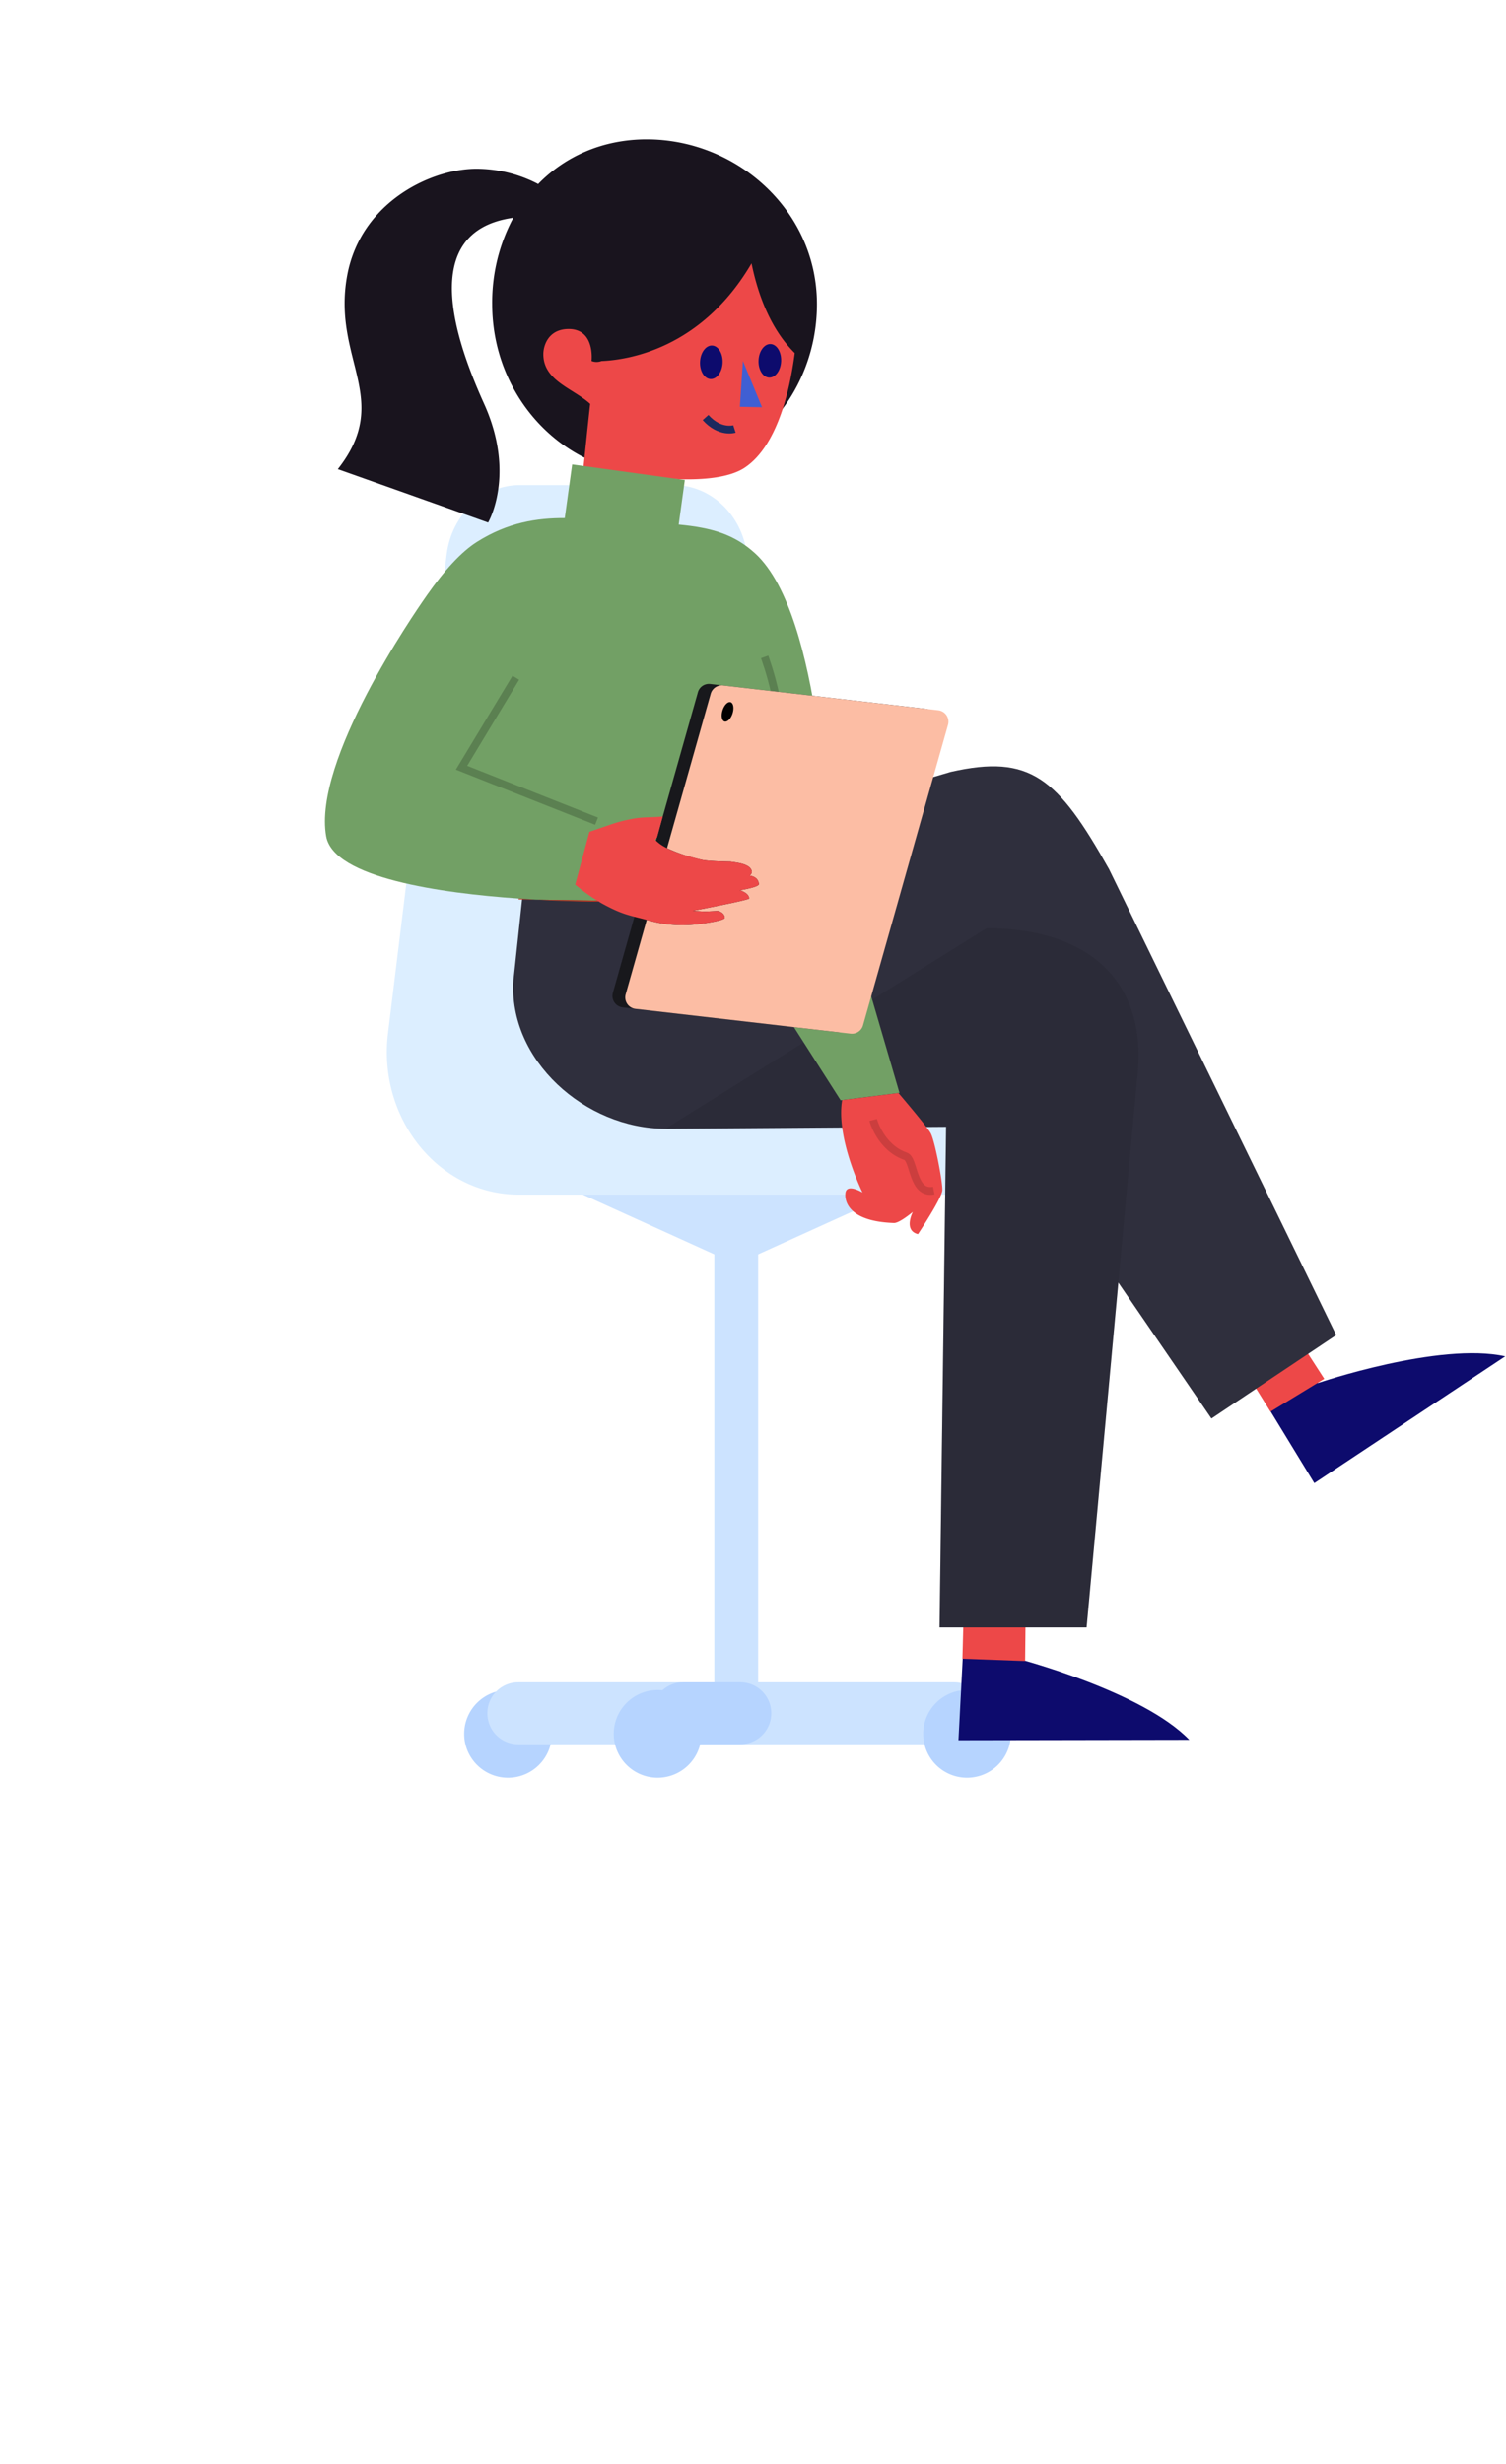 <svg xmlns="http://www.w3.org/2000/svg" width="584" height="955" viewBox="0 0 584 955">
  <g id="Groupe_1" data-name="Groupe 1" transform="translate(-1446 -205)">
    <g id="Group_14" data-name="Group 14" transform="translate(1596 393)">
      <path id="Fill_1" data-name="Fill 1" d="M278,246.473v1.772C278,263.026,266.5,275,252.316,275H51.13C20.1,275-3.785,245.321.5,212.065l22.714-185.3C25.179,11.42,37.3,0,51.621,0h59.628c14.313,0,26.432,11.42,28.411,26.767l22.714,185.3c.173,1.323.3,2.647.369,3.96l.122-.021s4.2,30.47,43.255,30.47Z" fill="#dceeff"/>
      <path id="Fill_4" data-name="Fill 4" d="M34,17A17,17,0,1,1,17,0,17,17,0,0,1,34,17" transform="translate(30 467)" fill="#b6d4ff"/>
      <path id="Fill_6" data-name="Fill 6" d="M181.2,24H11.8A11.935,11.935,0,0,1,0,12,11.936,11.936,0,0,1,11.8,0H181.2A11.936,11.936,0,0,1,193,12a11.935,11.935,0,0,1-11.8,12" transform="translate(39 464)" fill="#cce3ff"/>
      <path id="Fill_8" data-name="Fill 8" d="M0,207H17V0H0Z" transform="translate(127 275)" fill="#cce3ff"/>
      <path id="Fill_10" data-name="Fill 10" d="M119,0,59.5,27,0,0Z" transform="translate(76 275)" fill="#cce3ff"/>
      <path id="Fill_11" data-name="Fill 11" d="M34.093,24H11.908a12,12,0,0,1,0-24H34.093a12,12,0,0,1,0,24" transform="translate(103 464)" fill="#b6d4ff"/>
      <path id="Fill_12" data-name="Fill 12" d="M34,17A17,17,0,1,1,17,0,17,17,0,0,1,34,17" transform="translate(88 467)" fill="#b6d4ff"/>
      <path id="Fill_13" data-name="Fill 13" d="M34,17A17,17,0,1,1,17,0,17,17,0,0,1,34,17" transform="translate(208 467)" fill="#b6d4ff"/>
    </g>
    <g id="Character_Girl_1_Copy_2" data-name="Character / Girl / 1 Copy 2" transform="translate(1446 215)">
      <g id="Girl_Head_1" data-name="Girl / Head / 1" transform="translate(93 -10)">
        <g id="Group_23" data-name="Group 23" transform="translate(38 54)">
          <path id="Hair" d="M68.054,30.4c-37.707,5.26-21.909,48.689-11.311,72.138,12.44,27.524,1.543,45.978,1.543,45.978L0,127.824c21.392-27.2-2.233-42.356,3.583-74.793C8.8,23.934,37.118,10.806,55.01,11.425a51.974,51.974,0,0,1,22.026,5.558q.33.168.63.359C88.236,6.488,102.867,0,119.777,0,154.552,0,185.8,27.437,185.8,63.868s-28.19,65.964-62.966,65.964S59.864,100.3,59.864,63.868A69.494,69.494,0,0,1,68.054,30.4Z" transform="translate(0 0.001)" fill="#19141e"/>
          <path id="Fill_5" data-name="Fill 5" d="M18.442,2.628S5.511,3.01,0,0L17.755,11.147Z" transform="translate(110.54 128.947)" fill="#cf3e83"/>
          <g id="Face_color" data-name="Face color" transform="translate(79.699 47.916)">
            <path id="Face" d="M97.488,34.777c-1.939,15-6.969,36.144-19.388,44.4-6.59,4.38-18.59,4.92-28.82,4.33l-2.34,29.05L13.56,98.819s3.21-32.06,4.6-44.35C11.451,48.389.02,45.569,0,35.239c0-3.58,2.09-9.77,9.81-9.79,10.36-.01,8.88,12.41,8.88,12.41a5.357,5.357,0,0,0,3.854.012C32.8,37.445,61.335,33.149,80.735,0,83,11.158,87.7,25.067,97.488,34.777Z" transform="translate(0 0.146)" fill="#ed4848"/>
          </g>
          <path id="Fill_9" data-name="Fill 9" d="M1.185,0l7.4,17.94L0,17.768Z" transform="translate(155.906 85.894)" fill="#405fd3"/>
          <path id="Fill_11-2" data-name="Fill 11" d="M8.761,6.746c-.184,3.584-2.292,6.376-4.708,6.237S-.172,9.826.013,6.242,2.305-.134,4.721,0s4.225,3.158,4.04,6.741" transform="translate(140.451 79.926)" fill="#0d0b6d"/>
          <path id="Fill_13-2" data-name="Fill 13" d="M8.762,6.747c-.185,3.584-2.292,6.376-4.708,6.237S-.171,9.827.013,6.243,2.3-.134,4.721,0,8.946,3.163,8.762,6.747" transform="translate(163.138 79.352)" fill="#0d0b6d"/>
          <path id="Stroke_15" data-name="Stroke 15" d="M11.2,4.427S5.606,6.233,0,0" transform="translate(142.6 107.828)" fill="none" stroke="#1c295e" stroke-miterlimit="10" stroke-width="3"/>
          <path id="Fill_17" data-name="Fill 17" d="M18.442,2.629S5.512,3.011,0,0L17.755,11.147Z" transform="translate(110.518 128.945)" opacity="0.403"/>
        </g>
      </g>
      <g id="Girl_Legs_2" data-name="Girl / Legs / 2" transform="translate(4 286)">
        <g id="Group_15" data-name="Group 15" transform="translate(195)">
          <g id="Shoes" transform="translate(172 219.741)">
            <path id="Shoes-2" data-name="Shoes" d="M3.351,94.187l22.676,10.527-2.581,22.528s48.02,12.589,66.073,31.312L0,158.709ZM104.25,3.738,129.063,0l10.311,20.292s47.177-16.044,72.657-10.36L138,59.064Z" transform="translate(0.671 0)" fill="#0d0b6d"/>
          </g>
          <g id="Skin_color" data-name="Skin color" transform="translate(174 222)">
            <path id="Skin" d="M0,124.241.731,96.979l23.785,9.453-.2,18.7ZM104.991,5.252,130.139,0l10.184,15.772L119.471,28.482Z" transform="translate(0.206 0.619)" fill="#ed4848"/>
          </g>
          <g id="Pants" transform="translate(0)">
            <path id="Pants-2" data-name="Pants" d="M234.667,200.1l-12.31,133.624H165.338l2.531-194.014-108.835.75C27.986,140.46-2.044,113.8.109,82.807l3.385-31.55L169.7,2.155C200.469-4.8,211.137,4.389,231.085,39.9l88.076,180.539-48.384,32.333Z" transform="translate(0 0.999)" fill="#2f2f3d"/>
          </g>
          <g id="Overlay" transform="translate(59.034 63.745)">
            <path id="Fill_13-3" data-name="Fill 13" d="M124.552,0h0L0,77.715l108.835-.75L106.3,270.979h57.019L182.871,58.795C187.694,20.188,163.532,0,124.552,0" transform="translate(0 0)" fill="#18181c" opacity="0.15"/>
          </g>
        </g>
      </g>
      <g id="Girl_Body_2" data-name="Girl / Body / 2" transform="translate(102 169)">
        <g id="Group_24" data-name="Group 24" transform="translate(24 1)">
          <path id="Fill_6-2" data-name="Fill 6" d="M6.91.72,0,.619S.01.51.019.28C2.4.449,4.7.589,6.91.72" transform="translate(75.092 167.971)" fill="#c83820"/>
          <g id="Sweater_color" data-name="Sweater color">
            <path id="Sweater" d="M222.8,243.57l-22.811,2.859-36.739-57.46-1.341-19.1-55.969-.83-23.89-.35H82c-2.21-.131-4.511-.27-6.89-.44C45.022,166.15,3.332,160.3.472,144.1c-5.19-29.34,34.07-86.279,38.71-92.879.29-.41.439-.63.439-.63,6.58-9.4,13.2-16.71,19.381-20.6,12.02-7.57,23.29-9.231,34-9.2L95.871,0l43.691,6.029-2.38,17.281c12.83,1.23,21.559,3.739,29.729,11.239C193.142,58.63,195.072,148.82,195.072,148.82Z" transform="translate(0 0.001)" fill="#72a065"/>
          </g>
          <path id="Fill_10-2" data-name="Fill 10" d="M23.89.475v.4S13.87.895,0,.125Z" transform="translate(82.051 168.566)" fill="#c83820"/>
          <path id="Stroke_12" data-name="Stroke 12" d="M0,95.051C3.208,54.308,25.413,45.693,9.413,0" transform="translate(161.107 74.588)" fill="none" stroke="#000" stroke-miterlimit="10" stroke-width="3" opacity="0.201"/>
          <path id="Fill_14" data-name="Fill 14" d="M87.392,134.99,3.954,125.372a4.462,4.462,0,0,1-3.783-5.648L33.139,3.246a4.462,4.462,0,0,1,4.8-3.217l83.438,9.617a4.461,4.461,0,0,1,3.782,5.648L92.2,131.771a4.463,4.463,0,0,1-4.8,3.218" transform="translate(111.492 85.054)" fill="#18181c"/>
          <path id="iPad" d="M8.332,90.889q.238.064.482.132a47.257,47.257,0,0,0,19.963,1.453c5.3-.693,9.858-1.6,9.807-2.445-.146-2.137-2.719-2.616-2.719-2.616l-4.95.239-4.762-.282s21.878-4.138,21.878-4.779c-.068-2.257-3.659-3.172-3.659-3.172s7.523-1.2,7.437-2.394c-.205-3.043-3.564-3.274-3.564-3.274s.932-.8.838-1.548c-.368-3-5.72-3.5-8.268-3.864,0,0-8.669-.119-11.251-.761A67.025,67.025,0,0,1,16.2,63.1L33.139,3.246a4.463,4.463,0,0,1,4.8-3.217l83.438,9.618a4.46,4.46,0,0,1,3.782,5.647L92.2,131.771a4.462,4.462,0,0,1-4.8,3.218L3.954,125.372a4.463,4.463,0,0,1-3.783-5.648L8.332,90.889Z" transform="translate(116.459 85.626)" fill="#fcbda4"/>
          <g id="Skin_color-2" data-name="Skin color" transform="translate(97 136)">
            <path id="Skin-2" data-name="Skin" d="M130.932,153.247s-5.169,4.371-7.318,4.3c-20.24-.69-19.156-10.937-18.677-12.221,1.075-2.882,6.478.414,6.478.414s-10.388-21.073-7.888-35.819l21.833-2.737c5.244,6.171,11.63,13.843,12.56,15.67,1.614,3.171,4.6,18.868,4.457,21.97s-9.444,17.037-9.444,17.037C127.164,160.444,130.932,153.247,130.932,153.247ZM28.229,40.208c-.488-.138-.958-.257-1.41-.376-5.968-1.565-8.627-1.856-16.3-6.037A72.287,72.287,0,0,1,0,26.4L5.531,5.933l7.626-2.606A57.086,57.086,0,0,1,22.673.837C26.426.145,30.089.419,33.962,0l-2.2,8.063a9.112,9.112,0,0,0-.746,1.017c.164.136.326.29.514.461,1.581,1.445,4.573,4.01,17.449,7.224,2.582.642,11.251.76,11.251.76,2.548.367,7.9.863,8.268,3.865.094.743-.838,1.548-.838,1.548s3.359.23,3.564,3.273c.085,1.2-7.438,2.394-7.438,2.394s3.591.915,3.659,3.173c0,.641-21.878,4.779-21.878,4.779l4.762.282,4.95-.239s2.573.479,2.719,2.615c.051.846-4.505,1.752-9.806,2.445a51.653,51.653,0,0,1-6.771.464A48.336,48.336,0,0,1,28.229,40.208Z" transform="translate(0.044 0.439)" fill="#ed4848"/>
          </g>
          <path id="Stroke_4" data-name="Stroke 4" d="M0,0S2.84,10.729,12.587,14.072C16,15.241,15.145,29.041,23.5,27.391" transform="translate(212.592 254.051)" fill="none" stroke="#000" stroke-miterlimit="10" stroke-width="3" opacity="0.148"/>
          <path id="Fill_20" data-name="Fill 20" d="M4.221,4.408c-.657,2.064-2.059,3.461-3.132,3.12S-.321,5.236.336,3.172,2.395-.29,3.468.051s1.41,2.292.753,4.357" transform="translate(153.855 92.099)" fill="#020101"/>
          <path id="Stroke_22" data-name="Stroke 22" d="M21.06,0,0,34.872,52.363,55.591" transform="translate(52.969 82.667)" fill="none" stroke="#000" stroke-miterlimit="10" stroke-width="3" opacity="0.2"/>
        </g>
      </g>
    </g>
  </g>
</svg>
